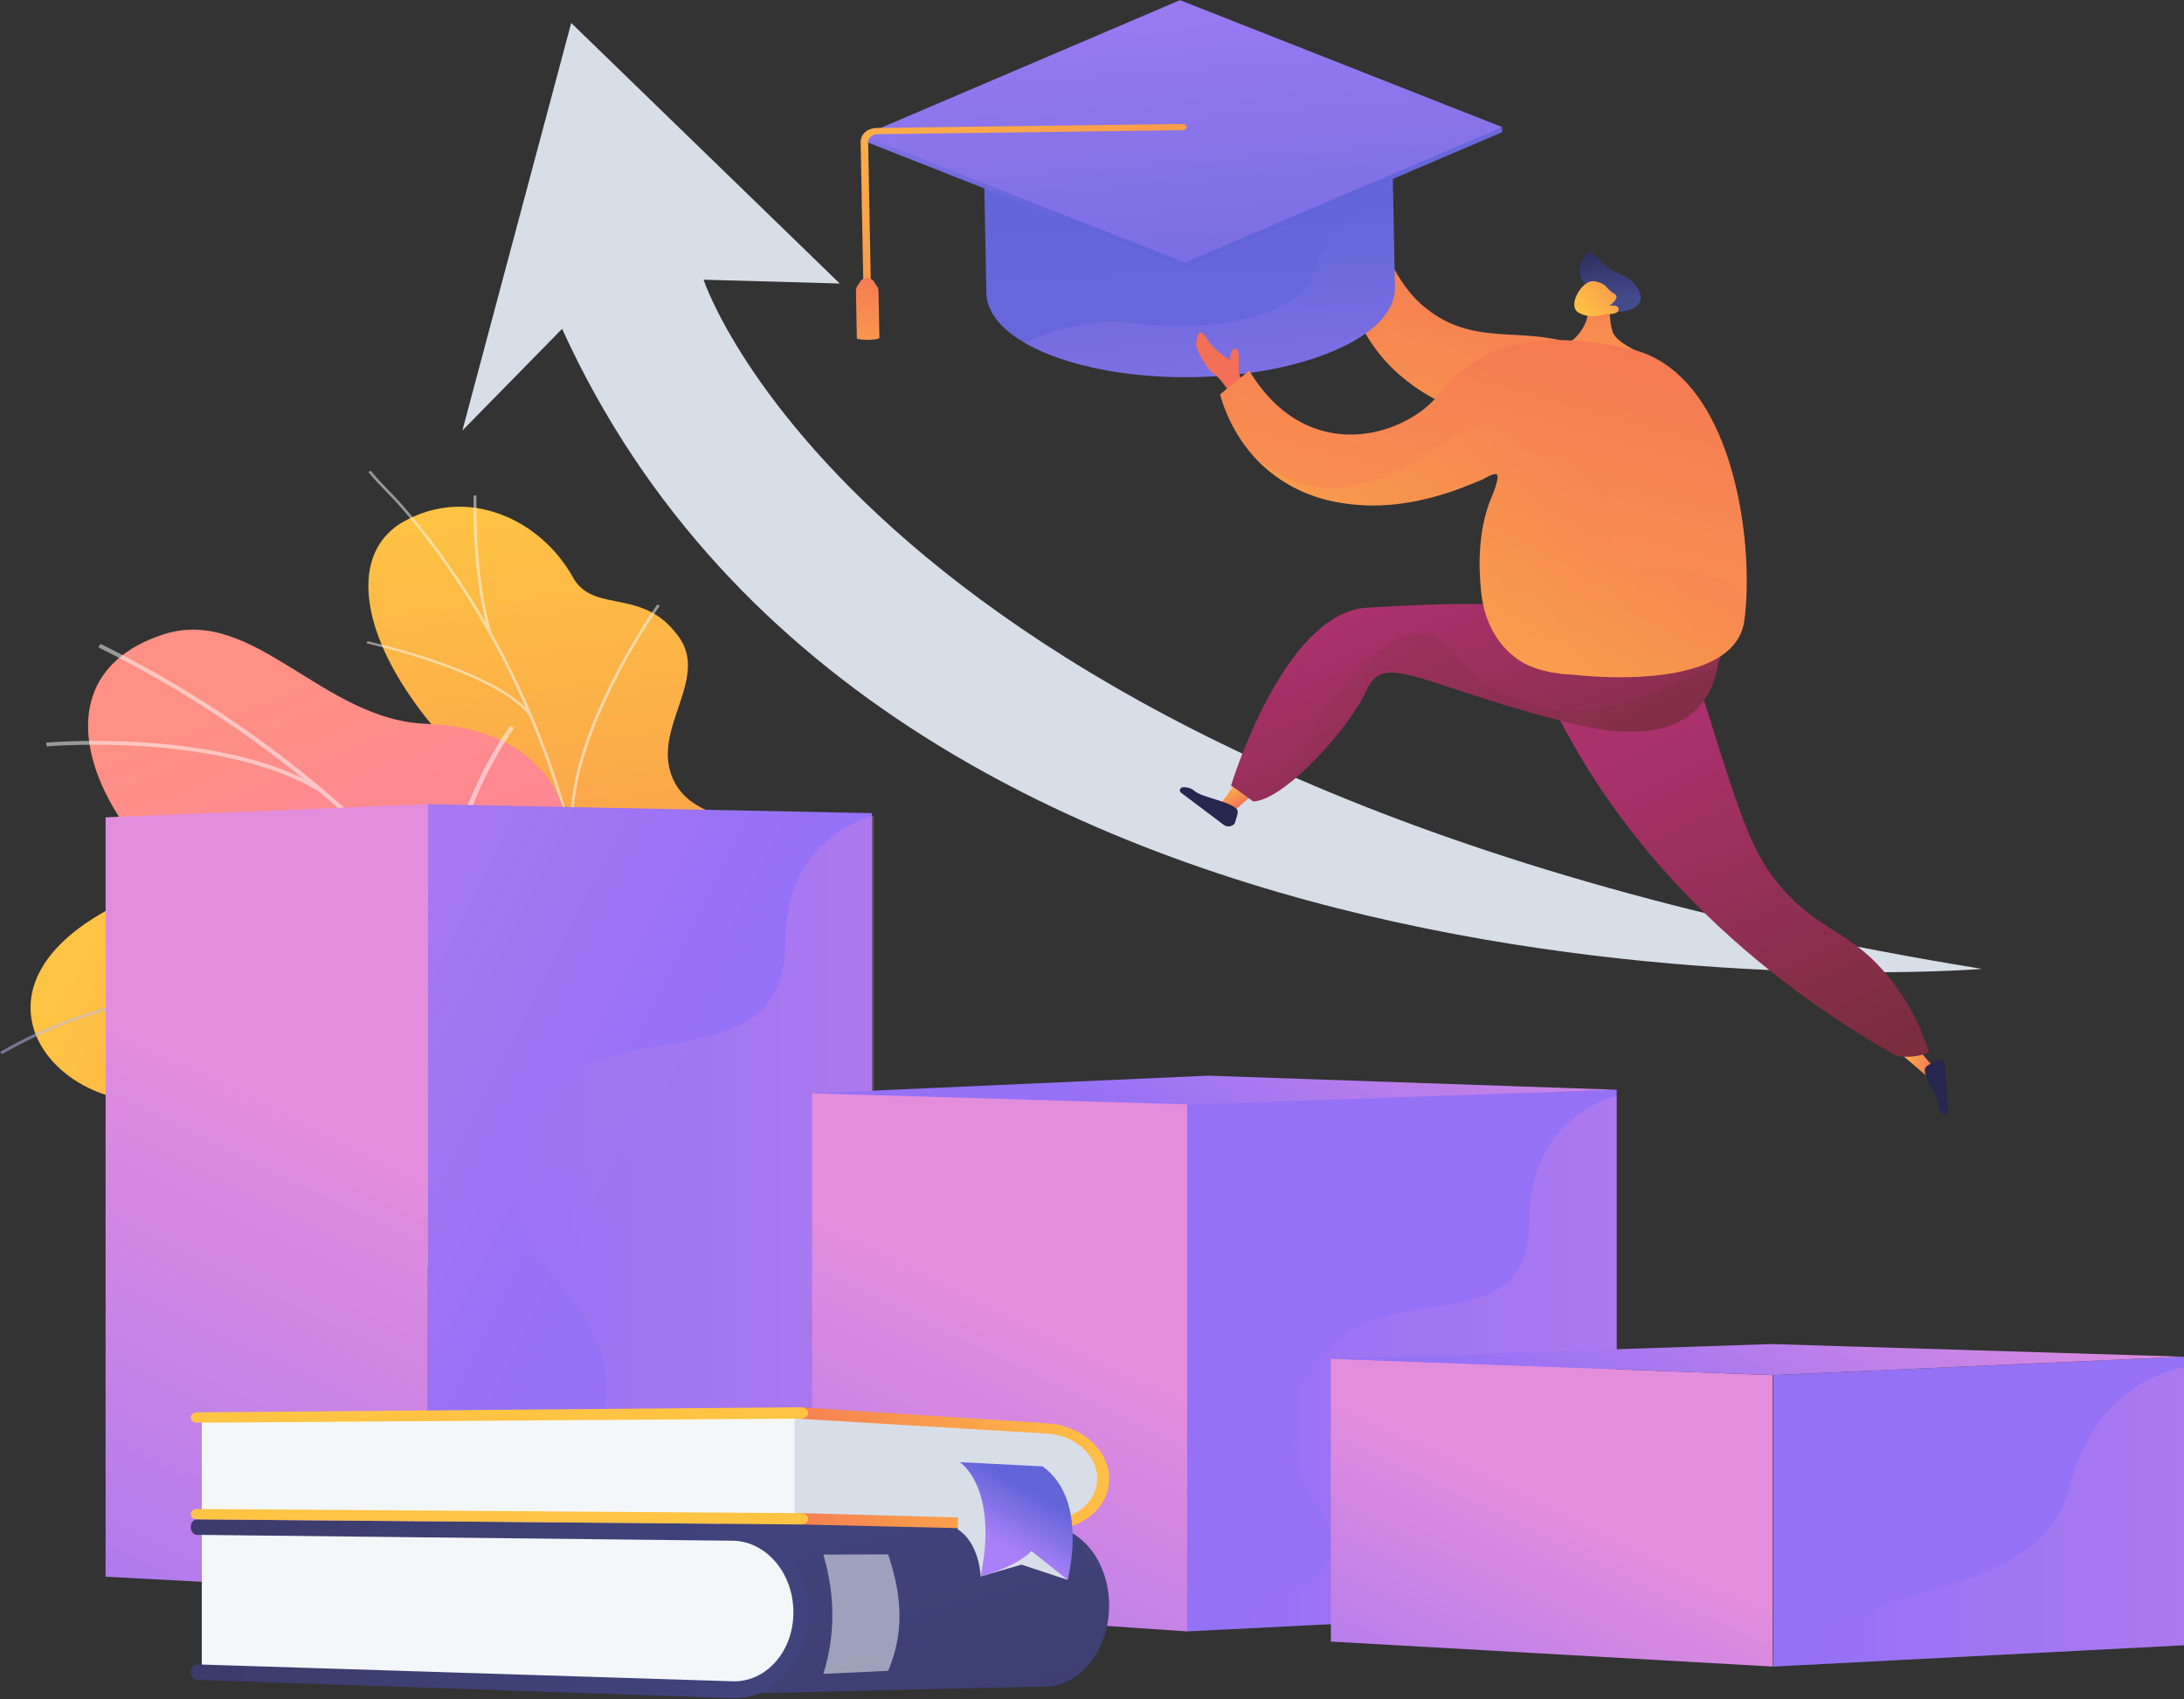 <svg width="500" height="389" viewBox="0 0 500 389" fill="none" xmlns="http://www.w3.org/2000/svg">
<rect x="0" y="0" width="500" height="389" fill="#333333" stroke="none"/>
<g clip-path="url(#clip0_7_280)">
<path d="M215.131 303.353L189.756 324.998C189.756 324.998 171.614 318.259 168.401 305.321C161.845 278.926 134.479 285.54 122.518 286.884C104.48 288.913 89.69 284.269 94.981 268.558C100.968 250.782 68.688 244.599 40.126 251.364C12.175 257.983 -18.116 220.521 40.798 201.58C75.98 190.268 98.284 214.547 113.057 224.584C127.828 234.621 148.681 218.705 158.566 237.927C167.009 254.345 166.415 272.078 184.546 272.85C202.677 273.622 214.496 281.748 215.131 303.353Z" fill="url(#paint0_linear_7_280)"/>
<g opacity="0.5">
<path d="M206.566 314.677L205.941 315.047C205.666 314.725 177.968 282.551 138.936 257.535C102.978 234.489 49.76 212.978 0.437 241.379L-3.05176e-05 240.855C21.956 228.212 46.495 224.238 72.934 229.042C94.056 232.879 116.424 242.298 139.419 257.038C178.536 282.113 206.291 314.354 206.566 314.677Z" fill="#BEB8F2"/>
<path d="M83.877 231.446L83.277 231.843C67.315 215.264 34.771 200.133 34.444 199.983L34.818 199.425C35.146 199.576 67.822 214.77 83.877 231.446Z" fill="#BEB8F2"/>
<path d="M66.156 228.645C36.587 234.694 25.275 253.544 25.164 253.733L24.473 253.455C24.585 253.262 36.041 234.147 65.971 228.025L66.156 228.645Z" fill="#BEB8F2"/>
<path d="M163.381 275.045C131.461 259.17 90.753 283.325 90.38 283.589L89.846 283.131C90.183 282.844 131.571 258.483 163.776 274.498L163.381 275.045Z" fill="#BEB8F2"/>
<path d="M152.56 266.012L151.924 266.368C138.648 250.018 144.782 225.741 144.846 225.499L145.596 225.634C145.532 225.875 139.469 249.89 152.56 266.012Z" fill="#BEB8F2"/>
<path d="M201.448 310.063C190.583 302.556 168.556 308.06 168.335 308.116L168.11 307.507C169.03 307.272 190.755 301.843 201.939 309.574L201.448 310.063Z" fill="#BEB8F2"/>
<path d="M195.013 302.372L194.393 302.747C187.815 295.242 190.641 278.22 191.57 272.626C191.702 271.837 191.814 271.153 191.805 271.028L192.571 270.982C192.587 271.159 192.512 271.612 192.329 272.713C191.411 278.244 188.617 295.075 195.013 302.372Z" fill="#BEB8F2"/>
</g>
<path d="M116.633 272.397C109.615 278.577 111.072 286.727 113.238 292.487C114.183 292.711 114.657 293.04 115.547 293.441C123.577 297.055 127.931 297.176 136.523 299.701C138.373 300.243 144.384 300.467 146.849 300.427L151.441 300.292C151.441 300.292 165.373 284.531 155.517 276.996C145.662 269.461 156.606 253.097 161.119 243.835C163.89 238.146 162.965 234.807 163.579 232.581C170.083 209.02 180.899 204.199 177.351 195.458C173.432 185.809 159.128 188.921 154.198 178.611C148.631 166.969 163.133 155.183 154.902 145.145C153.491 143.423 151.984 141.687 149.169 140.189C142.217 136.493 134.747 138.674 131.15 132.161C123.92 119.072 107.24 111.104 92.433 119.41C77.819 127.608 82.835 151.846 108.611 176.375C124.549 195.557 123.291 199.899 117.749 209.897C113.867 216.901 97.758 233.753 107.812 244.311C117.862 254.869 124.654 265.333 116.633 272.397Z" fill="url(#paint1_linear_7_280)"/>
<g opacity="0.5">
<path d="M131.853 298.911L132.517 298.998C133.132 295.96 133.703 292.889 134.216 289.872C138.005 267.531 138.945 245.693 137.009 224.965C135.369 207.401 131.646 190.387 125.944 174.393C121.358 161.532 115.473 149.259 108.452 137.914C103.516 129.94 98.075 122.502 92.277 115.81C91.268 114.644 90.151 113.494 89.071 112.381C87.633 110.899 86.145 109.367 84.897 107.784L84.325 108.048C85.588 109.652 87.087 111.196 88.535 112.688C89.61 113.795 90.722 114.94 91.721 116.095C97.499 122.765 102.924 130.181 107.847 138.133C114.851 149.449 120.722 161.693 125.297 174.524C130.987 190.483 134.703 207.465 136.342 224.995C138.274 245.689 137.336 267.491 133.552 289.798C133.037 292.81 132.467 295.876 131.853 298.911Z" fill="#FCFDFE"/>
<path d="M131.193 194.187L131.855 194.112C127.256 172.139 150.833 138.991 151.072 138.66L150.482 138.404C150.244 138.737 126.556 172.038 131.193 194.187Z" fill="#FCFDFE"/>
<path d="M137.083 256.44L137.754 256.426C136.89 241.238 107.194 222.773 106.893 222.589L106.478 222.991C106.777 223.175 136.233 241.491 137.083 256.44Z" fill="#FCFDFE"/>
<path d="M136.608 265.08L137.274 265.157C138.992 255.35 148.151 242.765 163.063 229.719C163.814 229.063 163.814 229.063 163.833 228.967L163.169 228.884L163.501 228.925L163.212 228.792C163.169 228.841 162.885 229.088 162.557 229.375C147.559 242.492 138.343 255.172 136.608 265.08Z" fill="#FCFDFE"/>
<path d="M132.873 293.353L133.537 293.28C131.331 282.463 113.107 274.166 112.922 274.083L112.59 274.528C112.771 274.611 130.718 282.785 132.873 293.353Z" fill="#FCFDFE"/>
<path d="M132.814 299.177C138.311 291.519 146.865 284.862 158.964 278.825L158.592 278.389C146.4 284.474 137.775 291.189 132.225 298.921L132.814 299.177Z" fill="#FCFDFE"/>
<path d="M111.838 144.863L112.493 144.76C109.053 132.642 109.074 119.341 109.081 114.97C109.083 113.912 109.081 113.54 109.052 113.409L108.391 113.491C108.412 113.59 108.412 114.195 108.41 114.961C108.404 119.347 108.383 132.691 111.838 144.863Z" fill="#FCFDFE"/>
<path d="M121.199 163.975L121.783 163.726C114.374 153.546 85.348 147.078 84.116 146.806L83.941 147.303C84.24 147.369 113.928 153.985 121.199 163.975Z" fill="#FCFDFE"/>
</g>
<path d="M125.648 316.261C127.881 316.218 134.755 333.398 142.67 321.849C144.647 318.964 147.769 308.665 164.159 309.584C167.341 309.762 170.523 309.94 173.704 310.118C177.166 304.435 179.162 298.546 169.825 295.456C155.325 290.655 157.885 269.941 163.031 262.976C169.398 254.355 183.703 234.043 161.435 226.345C142.898 219.937 129.259 218.774 130.655 199.263C132.052 179.753 120.261 166.498 97.667 165.732C73.889 164.927 58.015 138.632 37.51 145.22C1.784 156.698 26.272 202.051 65.504 217.938C104.736 233.825 79.591 243.395 76.243 259.172C76.032 260.651 75.842 262.957 76.239 265.716C78.69 282.696 99.184 287.343 112.408 302.209C130.445 322.485 121.887 316.335 125.648 316.261Z" fill="url(#paint2_linear_7_280)"/>
<g opacity="0.5">
<path d="M144.889 306.114L146.006 306.032C138.485 242.037 91.379 181.269 23.069 147.445L22.47 148.189C90.49 181.871 137.398 242.384 144.889 306.114Z" fill="#FCFDFE"/>
<path d="M136.975 271.503L138.089 271.595C141.527 246.474 171.635 229.162 171.937 228.991L171.282 228.279C170.976 228.453 140.468 245.987 136.975 271.503Z" fill="#FCFDFE"/>
<path d="M143.095 294.371L144.134 294.037C131.779 270.346 73.199 262.288 72.61 262.209L72.419 263.076C73.004 263.155 130.977 271.131 143.095 294.371Z" fill="#FCFDFE"/>
<path d="M104.822 213.809L105.894 213.546C98.177 194.162 117.509 166.917 117.704 166.644L116.728 166.213C116.529 166.489 96.963 194.066 104.822 213.809Z" fill="#FCFDFE"/>
<path d="M73.294 181.364L73.98 180.668C50.617 166.542 10.967 169.995 10.568 170.032L10.695 170.905C11.09 170.868 50.296 167.459 73.294 181.364Z" fill="#FCFDFE"/>
</g>
<path d="M97.955 364.913L199.628 361.644V186.178L97.955 184.124V364.913Z" fill="url(#paint3_linear_7_280)"/>
<path d="M24.174 360.999L97.955 364.913V184.124L24.174 187.134V360.999Z" fill="url(#paint4_linear_7_280)"/>
<path opacity="0.3" d="M103.447 364.743L200.04 361.644V186.769C193.855 188.483 179.798 194.948 179.798 215.646C179.798 223.068 177.667 230.775 169.424 234.654C160.305 238.945 148.795 239.083 139.085 242.008C117.442 248.529 112.339 270.428 122.058 286.097C126.158 292.706 132.418 298.035 135.803 305.09C138.717 311.166 139.695 317.665 138.089 324.1C135.111 336.029 125.071 345.944 115.288 354.582C111.382 358.03 107.458 361.38 103.447 364.743Z" fill="url(#paint5_linear_7_280)"/>
<path d="M271.782 251.759V373.521L280.049 373.105L370.121 368.532V249.507L271.782 251.759Z" fill="url(#paint6_linear_7_280)"/>
<path d="M185.932 367.699L271.796 373.522V251.756L185.932 250.328V367.699Z" fill="url(#paint7_linear_7_280)"/>
<path d="M369.958 249.507L276.595 246.283L185.932 250.329L272.819 252.89L369.958 249.507Z" fill="url(#paint8_linear_7_280)"/>
<path opacity="0.3" d="M280.056 373.105L370.121 368.532V250.88C363.936 252.593 350.107 259.058 350.107 279.756C350.107 305.347 323.158 294.572 307.918 305.616C292.68 316.661 291.403 330.367 302.752 347.084C312.393 361.291 290.45 364.394 280.056 373.105Z" fill="url(#paint9_linear_7_280)"/>
<path d="M453.771 221.837C453.771 221.837 204.599 242.196 128.69 75.289L105.852 98.577L130.773 5.256L192.253 64.914L161.071 64.04C161.071 64.04 199.307 180.703 453.771 221.837Z" fill="#D8DEE8"/>
<path d="M438.857 239.887L442.837 244.543C442.837 244.543 443.657 247.489 441.232 246.497L434.045 240.325L438.857 239.887Z" fill="url(#paint10_linear_7_280)"/>
<path d="M349.52 147.684C354.843 162.019 365.428 183.805 387.293 206.09C403.479 222.588 420.691 234.104 434.069 241.718C434.989 241.889 436.548 242.081 438.416 241.823C439.804 241.63 440.886 241.255 441.61 240.947C440.383 236.894 438.02 230.93 433.091 224.588C424.07 212.985 416.987 213.667 408.053 203.467C401.511 195.998 398.89 187.881 393.653 171.648C389.609 159.112 389.346 156.086 384.992 152.627C376.187 145.633 360.841 146.196 349.52 147.684Z" fill="url(#paint11_linear_7_280)"/>
<g opacity="0.2">
<path d="M430.26 227.419C427.107 224.046 421.733 220.619 411.133 213.861C400.178 206.877 400.69 208.201 398.47 206.095C388.534 196.663 392.549 185.968 389.209 173.407C387.346 166.399 382.532 157.34 369.95 147.497C375.496 148.051 380.889 149.518 384.99 152.628C390.027 156.448 390.022 160.396 393.651 171.649C398.889 187.882 401.507 195.999 408.051 203.468C416.987 213.668 424.068 212.985 433.089 224.59C438.019 230.931 440.383 236.895 441.608 240.948C440.886 241.255 439.804 241.632 438.414 241.824C437.313 241.976 436.325 241.971 435.505 241.906C435.45 233.581 431.86 229.131 430.26 227.419Z" fill="url(#paint12_linear_7_280)"/>
</g>
<path d="M445.28 243.898L445.942 254.335C445.983 254.979 445.109 255.326 444.599 254.871C444.097 254.423 443.664 253.782 443.686 252.919C443.74 250.92 440.226 246.724 440.713 244.655C440.872 243.978 442.566 243.305 443.024 242.992C443.921 242.378 445.216 242.897 445.28 243.898Z" fill="url(#paint13_linear_7_280)"/>
<path d="M288.399 180.525L282.42 185.76C282.42 185.76 280.628 185.748 279.679 183.794L284.15 177.403L288.399 180.525Z" fill="url(#paint14_linear_7_280)"/>
<path d="M280.187 188.876L270.392 181.499C269.789 181.045 270.188 180.217 271.002 180.227C271.804 180.237 272.724 180.432 273.472 181.094C275.202 182.623 281.767 183.479 283.208 185.345C283.678 185.954 282.906 187.559 282.814 188.089C282.634 189.13 281.127 189.583 280.187 188.876Z" fill="url(#paint15_linear_7_280)"/>
<path d="M281.819 179.892C281.845 179.902 282.405 180.133 286.902 183.501C287.59 183.475 288.345 183.297 289.156 182.993C296.875 180.112 309.46 165.714 313.036 157.683C316.996 148.81 327.148 157.765 360.929 165.892C386.48 172.043 391.966 159.521 393.116 153.055C393.489 150.974 394.849 148.156 394.849 148.156C394.849 148.156 380.991 144.688 364.894 141.118C348.187 137.413 332.026 138.031 312.927 139.136C293.831 140.238 281.819 179.892 281.819 179.892Z" fill="url(#paint16_linear_7_280)"/>
<path opacity="0.3" d="M313.038 157.683C316.997 148.81 327.15 157.765 360.931 165.892C386.482 172.042 391.968 159.521 393.117 153.055C390.781 153.333 387.291 154.455 382.121 156.969C375.707 160.089 368.539 162.144 361.173 162.941C354.375 163.673 346.768 159.863 344.051 158.678C334.251 154.408 332.793 145.222 325.135 145.171C317.568 145.122 311.034 152.961 305.788 159.382C300.259 166.139 300.736 168.246 296.543 174.345C294.317 177.59 291.795 180.459 289.156 182.993C296.875 180.112 309.46 165.712 313.038 157.683Z" fill="url(#paint17_linear_7_280)"/>
<path d="M312.994 53.038C312.714 52.583 312.597 50.703 313.231 49.722C313.865 48.741 315.075 47.315 314.344 46.276C313.613 45.236 314.083 42.084 311.684 42.296C309.285 42.509 305.666 45.203 307.534 47.578C309.403 49.955 309.391 52.408 309.197 53.06C309.002 53.713 312.994 53.038 312.994 53.038Z" fill="url(#paint18_linear_7_280)"/>
<path d="M307.405 52.851C307.246 58.373 307.826 63.244 309.005 67.547C312.986 82.118 323.781 90.143 335.606 94.617C352.757 101.112 372.079 100.131 375.958 100.808C376.569 100.918 376.905 100.967 376.905 100.967C376.905 100.967 374.533 90.663 373.427 81.795C370.192 81.396 367.198 80.802 364.422 80.071C364.31 80.042 364.197 80.007 364.085 79.979C362.745 79.614 361.47 79.218 360.237 78.787C347.919 74.512 336.729 79.768 325.306 69.606C318.396 63.462 315.136 52.014 315.136 52.014L312.92 52.255L307.405 52.851Z" fill="url(#paint19_linear_7_280)"/>
<path opacity="0.3" d="M309.003 67.548C312.984 82.12 323.78 90.145 335.604 94.618C339.507 94.678 343.223 94.776 346.332 96.613C353.305 100.734 365.094 93.929 365.094 93.929C365.094 93.929 365.132 87.136 365.169 81.65C363.758 81.658 362.395 81.616 361.06 81.523C347.741 80.601 339.211 89.737 324.435 82.121C317.495 78.551 311.397 70.834 309.003 67.548Z" fill="url(#paint20_linear_7_280)"/>
<path d="M364.552 66.824C363.02 64.846 362.497 64.901 362.049 63.826C361.027 61.376 362.481 58.031 364.038 57.856C365.043 57.743 365.285 59.036 367.666 60.885C370.584 63.148 372.129 62.688 373.93 64.716C374.352 65.19 376.248 67.324 375.46 69.103C374.454 71.374 369.486 72.139 367.189 70.647C366.099 69.941 366.437 69.263 364.552 66.824Z" fill="url(#paint21_linear_7_280)"/>
<path d="M368.582 68.76C368.582 68.76 368.173 72.803 369.205 75.974C370.136 78.84 377.007 81.319 378.358 82.081C379.71 82.844 375.277 84.171 371.047 84.069C366.818 83.968 355.021 81.894 353.077 80.348C351.132 78.801 354.993 79.318 358.115 78.731C361.237 78.144 363.715 73.488 363.532 71.233C363.349 68.98 368.582 68.76 368.582 68.76Z" fill="url(#paint22_linear_7_280)"/>
<path d="M367.583 71.835C367.583 71.835 364.531 73.271 361.472 71.629C358.732 70.16 361.867 64.67 364.436 64.387C365.293 64.293 366.61 64.699 367.443 65.385C367.936 65.79 367.996 66.083 368.816 66.733C369.571 67.331 369.875 67.366 370.017 67.674C370.195 68.062 370.055 68.746 368.46 70.037C369.308 69.832 370.076 69.958 370.416 70.351C370.47 70.415 370.591 70.616 370.589 70.832C370.582 71.622 369.4 72.088 367.583 71.835Z" fill="url(#paint23_linear_7_280)"/>
<path d="M225.048 27.074L225.812 67.058C225.895 71.367 229.083 75.313 234.631 78.498C235.96 79.261 237.363 79.983 238.941 80.654C247.552 84.324 259.598 86.52 272.919 86.345C286.24 86.17 298.161 83.657 306.628 79.762C314.64 76.081 319.443 71.168 319.341 65.825L318.577 25.84L225.048 27.074Z" fill="url(#paint24_linear_7_280)"/>
<path opacity="0.3" d="M234.518 78.5C235.848 79.262 237.306 79.984 238.886 80.655C247.497 84.326 259.572 86.522 272.891 86.346C286.212 86.171 298.147 83.658 306.615 79.762C314.626 76.081 319.443 71.168 319.341 65.825L318.945 45.134C312.68 47.634 303.213 52.492 301.63 60.162C299.155 72.165 279.463 76.479 259.731 74.036C251.039 72.958 242.025 74.95 234.518 78.5Z" fill="url(#paint25_linear_7_280)"/>
<path d="M200.334 31.214L270.174 1.403L341.118 29.359L343.897 29.323L343.914 30.271L271.331 61.277L197.598 32.199L197.58 31.25L200.334 31.214Z" fill="url(#paint26_linear_7_280)"/>
<path d="M270.148 0.036L343.937 29.112L271.296 60.118L197.508 31.042L270.148 0.036Z" fill="url(#paint27_linear_7_280)"/>
<path d="M198.659 72.745C199.196 72.738 199.513 72.372 199.504 71.927L198.752 32.548C198.735 31.658 199.646 30.747 200.717 30.733L270.717 29.811C271.254 29.804 271.685 29.53 271.676 29.083C271.668 28.636 271.227 28.373 270.691 28.381L200.691 29.303C198.546 29.331 196.998 30.789 197.032 32.571L197.784 71.95C197.791 72.395 198.123 72.752 198.659 72.745Z" fill="url(#paint28_linear_7_280)"/>
<path d="M196.203 65.62L196.977 64.386C197.285 63.918 197.857 63.628 198.498 63.628C199.139 63.628 199.72 63.919 200.028 64.387L200.833 65.65C201.034 65.954 201.12 66.296 201.125 66.643L201.329 77.356C201.334 77.586 200.232 77.787 198.756 77.808C197.279 77.828 196.17 77.655 196.166 77.425L195.961 66.682C195.954 66.31 195.988 65.945 196.203 65.62Z" fill="url(#paint29_linear_7_280)"/>
<path d="M285.908 87.82C285.908 87.82 283.302 87.752 283.575 83.605C283.789 80.355 283.175 79.323 282.341 79.97C281.506 80.618 281.616 82.475 281.616 82.475C281.616 82.475 278.002 80.424 276.243 77.473C274.483 74.522 273.94 77.187 273.847 78.751C273.754 80.313 276.609 84.886 277.99 85.663C279.371 86.44 281.727 90.197 281.727 90.197L285.908 87.82Z" fill="url(#paint30_linear_7_280)"/>
<path d="M279.331 90.29C279.331 90.29 281.044 97.826 286.952 104.426L286.957 104.432C287.263 104.78 287.588 105.124 287.923 105.466C288.119 105.666 288.318 105.871 288.525 106.068C293.124 110.49 298.956 113.617 305.813 114.923C315.131 116.698 323.816 115.405 332.584 112.437C334.747 111.707 336.864 110.79 338.976 109.961C339.787 109.642 341.565 108.439 342.469 108.515C343.838 108.628 341.239 114.377 341.024 114.956C338.623 121.547 338.385 128.728 339.099 135.546C339.699 141.316 342.151 147.319 347.727 151.122C351.087 153.414 355.97 154.34 360.241 154.478C360.241 154.478 363.02 154.831 367.094 154.986C369.455 155.078 372.255 155.098 375.207 154.95C379.781 154.723 384.712 154.076 388.926 152.621C394.327 150.756 398.552 147.555 399.322 142.187C399.523 140.772 399.68 139.192 399.772 137.483C400.273 128.871 399.335 116.972 395.999 106.168C395.653 105.047 395.281 103.935 394.882 102.843C391.176 92.701 385.146 84 375.945 80.687C374.964 80.328 373.942 80.032 372.888 79.806C348.576 74.582 337.066 80.54 329.452 90.23C321.839 99.913 299.357 107.033 285.998 84.856L279.331 90.29Z" fill="url(#paint31_linear_7_280)"/>
<path opacity="0.3" d="M286.956 104.431C287.261 104.778 287.586 105.123 287.922 105.465C288.117 105.664 288.316 105.87 288.523 106.066C293.123 110.488 298.954 113.616 305.811 114.921C315.129 116.696 323.814 115.404 332.583 112.435C334.745 111.706 336.862 110.788 338.974 109.96C339.785 109.641 341.564 108.437 342.468 108.514C343.836 108.627 341.237 114.376 341.023 114.954C338.622 121.546 338.383 128.726 339.097 135.545C339.697 141.315 342.149 147.318 347.725 151.12C351.085 153.412 355.968 154.339 360.239 154.476C360.239 154.476 363.019 154.83 367.092 154.985C369.453 155.077 372.254 155.097 375.206 154.949C380.277 154.349 385.061 153.585 388.924 152.62C394.326 150.754 398.55 147.553 399.321 142.185C399.521 140.771 399.679 139.191 399.77 137.482C398.69 134.718 395.634 132.217 388.563 131.234C370.195 128.683 368.795 131.511 368.816 121.451C368.83 111.39 367.642 104.711 356.732 105.031C345.821 105.354 347.433 93.632 337.284 97.717C327.135 101.803 308.264 122.587 286.956 104.431Z" fill="url(#paint32_linear_7_280)"/>
<path d="M169.778 387.749L239.612 386.132C247.577 385.829 253.918 377.543 253.918 367.654V367.545C253.918 357.656 247.577 349.502 239.612 349.367L164.892 347.268L169.778 387.749Z" fill="url(#paint33_linear_7_280)"/>
<path d="M46.194 382.889L162.168 386.689C173.017 387.045 181.924 380.457 181.924 371.971V366.214C181.924 357.728 173.017 350.763 162.168 350.658L46.194 349.54V382.889Z" fill="#F4F7FA"/>
<path d="M45.072 384.63L167.737 388.8C177.218 389.122 185.016 380.368 185.016 369.281V369.159C185.016 358.073 177.218 348.987 167.737 348.906L45.072 347.864C44.294 347.857 43.665 348.646 43.665 349.627C43.665 350.608 44.294 351.409 45.072 351.418L167.737 352.762C175.37 352.845 181.635 360.169 181.635 369.087V369.209C181.635 378.127 175.37 385.184 167.737 384.945L45.072 381.077C44.294 381.053 43.665 381.828 43.665 382.808C43.665 383.787 44.294 384.604 45.072 384.63Z" fill="url(#paint34_linear_7_280)"/>
<path d="M173.968 347.934L240.444 349.178C246.554 349.293 251.424 345.273 251.424 340.202V336.763C251.424 331.692 246.554 327.329 240.444 327.013L173.968 323.565V347.934Z" fill="#D8DEE8"/>
<path d="M183.323 349.038L239.611 350.347C247.575 350.482 253.917 345.231 253.917 338.644V338.572C253.917 331.986 247.575 326.288 239.611 325.862L183.323 322.204C182.336 322.152 170.885 322.767 170.885 323.488C170.885 324.209 181.581 324.754 182.561 324.803L239.613 328.228C246.047 328.55 251.191 333.144 251.191 338.475V338.548C251.191 343.879 246.047 348.111 239.613 347.979L183.324 346.443C182.344 346.422 170.887 347.156 170.887 347.875C170.885 348.596 182.338 349.02 183.323 349.038Z" fill="url(#paint35_linear_7_280)"/>
<path d="M46.194 346.689L181.924 347.73V323.43L46.194 324.477V346.689Z" fill="#F4F7FA"/>
<path d="M45.072 325.744L183.324 324.797C184.257 324.792 185.016 324.204 185.016 323.488C185.016 322.771 184.257 322.195 183.324 322.204L45.072 323.377C44.294 323.384 43.665 323.919 43.665 324.572C43.665 325.224 44.294 325.75 45.072 325.744Z" fill="url(#paint36_linear_7_280)"/>
<path d="M45.072 347.864L183.324 349.038C184.257 349.046 185.016 348.471 185.016 347.755C185.016 347.038 184.257 346.451 183.324 346.445L45.072 345.497C44.294 345.491 43.665 346.017 43.665 346.67C43.665 347.322 44.294 347.857 45.072 347.864Z" fill="url(#paint37_linear_7_280)"/>
<path opacity="0.5" d="M188.496 383.25L203.339 382.545C206.926 374.049 206.656 365.856 203.339 355.888L188.496 355.926C191.47 366.102 191.017 375.102 188.496 383.25Z" fill="white"/>
<path d="M219.263 350.154L219.735 334.771L236.774 350.355C236.774 350.355 245.981 354.478 244.4 361.719L233.867 358.238L224.511 360.932C224.511 360.932 224.276 353.328 219.263 350.154Z" fill="#D8DEE8"/>
<path d="M238.691 335.735L219.737 334.772C219.737 334.772 228.652 340.4 224.513 360.932C224.513 360.932 232.615 358.794 236.141 355.132L244.403 361.72C244.4 361.719 249.445 343.465 238.691 335.735Z" fill="url(#paint38_linear_7_280)"/>
<path d="M405.991 314.841V381.575L412.472 381.235L500 376.688V310.628L405.991 314.841Z" fill="url(#paint39_linear_7_280)"/>
<path d="M304.686 375.848L405.865 381.573V314.838L304.686 311.094V375.848Z" fill="url(#paint40_linear_7_280)"/>
<path d="M499.895 310.626L405.578 307.733L304.686 311.094L405.865 314.838L499.895 310.626Z" fill="url(#paint41_linear_7_280)"/>
<path opacity="0.3" d="M412.41 381.235L500 376.689V312.933C490.518 315.184 478.711 321.709 473.953 340.004C466.32 369.372 421.346 359.836 412.41 381.235Z" fill="url(#paint42_linear_7_280)"/>
</g>
<defs>
<linearGradient id="paint0_linear_7_280" x1="18.593" y1="218.96" x2="201.979" y2="321.217" gradientUnits="userSpaceOnUse">
<stop stop-color="#FFC444"/>
<stop offset="0.996" stop-color="#F36F56"/>
</linearGradient>
<linearGradient id="paint1_linear_7_280" x1="121.667" y1="112.397" x2="148.061" y2="332.922" gradientUnits="userSpaceOnUse">
<stop stop-color="#FFC444"/>
<stop offset="0.996" stop-color="#F36F56"/>
</linearGradient>
<linearGradient id="paint2_linear_7_280" x1="67.997" y1="155.441" x2="136.371" y2="328.358" gradientUnits="userSpaceOnUse">
<stop stop-color="#FF9085"/>
<stop offset="1" stop-color="#FB6FBB"/>
</linearGradient>
<linearGradient id="paint3_linear_7_280" x1="-154.774" y1="173.782" x2="121.852" y2="314.099" gradientUnits="userSpaceOnUse">
<stop offset="0.004" stop-color="#E38DDD"/>
<stop offset="1" stop-color="#9571F6"/>
</linearGradient>
<linearGradient id="paint4_linear_7_280" x1="75.231" y1="256.388" x2="-2.904" y2="416.996" gradientUnits="userSpaceOnUse">
<stop offset="0.004" stop-color="#E38DDD"/>
<stop offset="1" stop-color="#9571F6"/>
</linearGradient>
<linearGradient id="paint5_linear_7_280" x1="200.039" y1="275.756" x2="103.446" y2="275.756" gradientUnits="userSpaceOnUse">
<stop offset="0.004" stop-color="#E38DDD"/>
<stop offset="1" stop-color="#9571F6"/>
</linearGradient>
<linearGradient id="paint6_linear_7_280" x1="-33.451" y1="186.26" x2="207.44" y2="309.589" gradientUnits="userSpaceOnUse">
<stop offset="0.004" stop-color="#E38DDD"/>
<stop offset="1" stop-color="#9571F6"/>
</linearGradient>
<linearGradient id="paint7_linear_7_280" x1="236.484" y1="301.365" x2="178.567" y2="420.413" gradientUnits="userSpaceOnUse">
<stop offset="0.004" stop-color="#E38DDD"/>
<stop offset="1" stop-color="#9571F6"/>
</linearGradient>
<linearGradient id="paint8_linear_7_280" x1="315.292" y1="198.156" x2="280.841" y2="267.325" gradientUnits="userSpaceOnUse">
<stop offset="0.004" stop-color="#E38DDD"/>
<stop offset="1" stop-color="#9571F6"/>
</linearGradient>
<linearGradient id="paint9_linear_7_280" x1="370.12" y1="311.993" x2="280.056" y2="311.993" gradientUnits="userSpaceOnUse">
<stop offset="0.004" stop-color="#E38DDD"/>
<stop offset="1" stop-color="#9571F6"/>
</linearGradient>
<linearGradient id="paint10_linear_7_280" x1="443.354" y1="243.666" x2="433.755" y2="241.896" gradientUnits="userSpaceOnUse">
<stop offset="0.004" stop-color="#F36F56"/>
<stop offset="1" stop-color="#FFC444"/>
</linearGradient>
<linearGradient id="paint11_linear_7_280" x1="377.19" y1="168.187" x2="416.069" y2="249.266" gradientUnits="userSpaceOnUse">
<stop stop-color="#AB316D"/>
<stop offset="1" stop-color="#792D3D"/>
</linearGradient>
<linearGradient id="paint12_linear_7_280" x1="383.706" y1="167.615" x2="421.627" y2="246.697" gradientUnits="userSpaceOnUse">
<stop stop-color="#AB316D"/>
<stop offset="1" stop-color="#792D3D"/>
</linearGradient>
<linearGradient id="paint13_linear_7_280" x1="369.767" y1="279.346" x2="425.559" y2="246.401" gradientUnits="userSpaceOnUse">
<stop stop-color="#444B8C"/>
<stop offset="0.996" stop-color="#26264F"/>
</linearGradient>
<linearGradient id="paint14_linear_7_280" x1="285.497" y1="184.083" x2="282.382" y2="178.368" gradientUnits="userSpaceOnUse">
<stop offset="0.004" stop-color="#F36F56"/>
<stop offset="1" stop-color="#FFC444"/>
</linearGradient>
<linearGradient id="paint15_linear_7_280" x1="305.741" y1="116.069" x2="288.711" y2="173.723" gradientUnits="userSpaceOnUse">
<stop stop-color="#444B8C"/>
<stop offset="0.996" stop-color="#26264F"/>
</linearGradient>
<linearGradient id="paint16_linear_7_280" x1="321.581" y1="135.648" x2="348.465" y2="201.608" gradientUnits="userSpaceOnUse">
<stop stop-color="#AB316D"/>
<stop offset="1" stop-color="#792D3D"/>
</linearGradient>
<linearGradient id="paint17_linear_7_280" x1="191.081" y1="170.556" x2="377.39" y2="155.475" gradientUnits="userSpaceOnUse">
<stop stop-color="#AB316D"/>
<stop offset="1" stop-color="#792D3D"/>
</linearGradient>
<linearGradient id="paint18_linear_7_280" x1="307.69" y1="50.439" x2="302.38" y2="55.704" gradientUnits="userSpaceOnUse">
<stop offset="0.004" stop-color="#F36F56"/>
<stop offset="1" stop-color="#FFC444"/>
</linearGradient>
<linearGradient id="paint19_linear_7_280" x1="356.43" y1="41.281" x2="317.121" y2="183.392" gradientUnits="userSpaceOnUse">
<stop offset="0.004" stop-color="#F36F56"/>
<stop offset="1" stop-color="#FFC444"/>
</linearGradient>
<linearGradient id="paint20_linear_7_280" x1="344.064" y1="63.234" x2="321.748" y2="143.912" gradientUnits="userSpaceOnUse">
<stop offset="0.004" stop-color="#F36F56"/>
<stop offset="1" stop-color="#FFC444"/>
</linearGradient>
<linearGradient id="paint21_linear_7_280" x1="369.242" y1="68.765" x2="367.562" y2="53.38" gradientUnits="userSpaceOnUse">
<stop stop-color="#444B8C"/>
<stop offset="0.996" stop-color="#26264F"/>
</linearGradient>
<linearGradient id="paint22_linear_7_280" x1="364.482" y1="54.789" x2="366.313" y2="118.262" gradientUnits="userSpaceOnUse">
<stop offset="0.004" stop-color="#F36F56"/>
<stop offset="1" stop-color="#FFC444"/>
</linearGradient>
<linearGradient id="paint23_linear_7_280" x1="378.511" y1="60.707" x2="364.084" y2="73.953" gradientUnits="userSpaceOnUse">
<stop offset="0.004" stop-color="#F36F56"/>
<stop offset="1" stop-color="#FFC444"/>
</linearGradient>
<linearGradient id="paint24_linear_7_280" x1="304.54" y1="564.116" x2="281.339" y2="26.283" gradientUnits="userSpaceOnUse">
<stop stop-color="#AA80F9"/>
<stop offset="0.996" stop-color="#6165D7"/>
</linearGradient>
<linearGradient id="paint25_linear_7_280" x1="278.253" y1="86.165" x2="276.562" y2="46.963" gradientUnits="userSpaceOnUse">
<stop stop-color="#AA80F9"/>
<stop offset="0.996" stop-color="#6165D7"/>
</linearGradient>
<linearGradient id="paint26_linear_7_280" x1="262.987" y1="-12.147" x2="270.547" y2="48.406" gradientUnits="userSpaceOnUse">
<stop stop-color="#AA80F9"/>
<stop offset="0.996" stop-color="#6165D7"/>
</linearGradient>
<linearGradient id="paint27_linear_7_280" x1="263.959" y1="-29.253" x2="274.526" y2="105.026" gradientUnits="userSpaceOnUse">
<stop stop-color="#AA80F9"/>
<stop offset="0.996" stop-color="#6165D7"/>
</linearGradient>
<linearGradient id="paint28_linear_7_280" x1="191.402" y1="-9.821" x2="257.248" y2="123.084" gradientUnits="userSpaceOnUse">
<stop stop-color="#FFC444"/>
<stop offset="0.996" stop-color="#F36F56"/>
</linearGradient>
<linearGradient id="paint29_linear_7_280" x1="202.936" y1="100.935" x2="198.482" y2="57.386" gradientUnits="userSpaceOnUse">
<stop stop-color="#FFC444"/>
<stop offset="0.996" stop-color="#F36F56"/>
</linearGradient>
<linearGradient id="paint30_linear_7_280" x1="282.977" y1="88.353" x2="286.901" y2="99.206" gradientUnits="userSpaceOnUse">
<stop offset="0.004" stop-color="#F36F56"/>
<stop offset="1" stop-color="#FFC444"/>
</linearGradient>
<linearGradient id="paint31_linear_7_280" x1="366.613" y1="48.566" x2="309.801" y2="253.952" gradientUnits="userSpaceOnUse">
<stop offset="0.004" stop-color="#F36F56"/>
<stop offset="1" stop-color="#FFC444"/>
</linearGradient>
<linearGradient id="paint32_linear_7_280" x1="389.343" y1="98.464" x2="316.16" y2="161.07" gradientUnits="userSpaceOnUse">
<stop offset="0.004" stop-color="#F36F56"/>
<stop offset="1" stop-color="#FFC444"/>
</linearGradient>
<linearGradient id="paint33_linear_7_280" x1="197.723" y1="336.172" x2="219.852" y2="425.885" gradientUnits="userSpaceOnUse">
<stop stop-color="#40447E"/>
<stop offset="0.996" stop-color="#3C3B6B"/>
</linearGradient>
<linearGradient id="paint34_linear_7_280" x1="185.015" y1="368.336" x2="43.665" y2="368.336" gradientUnits="userSpaceOnUse">
<stop stop-color="#40447E"/>
<stop offset="0.996" stop-color="#3C3B6B"/>
</linearGradient>
<linearGradient id="paint35_linear_7_280" x1="256.687" y1="335.864" x2="164.447" y2="337.078" gradientUnits="userSpaceOnUse">
<stop stop-color="#FFC444"/>
<stop offset="0.996" stop-color="#F36F56"/>
</linearGradient>
<linearGradient id="paint36_linear_7_280" x1="1088.12" y1="248.888" x2="1334.87" y2="221.288" gradientUnits="userSpaceOnUse">
<stop stop-color="#FFC444"/>
<stop offset="0.996" stop-color="#F36F56"/>
</linearGradient>
<linearGradient id="paint37_linear_7_280" x1="1090.69" y1="271.87" x2="1337.44" y2="244.271" gradientUnits="userSpaceOnUse">
<stop stop-color="#FFC444"/>
<stop offset="0.996" stop-color="#F36F56"/>
</linearGradient>
<linearGradient id="paint38_linear_7_280" x1="228.089" y1="353.141" x2="235.067" y2="340.706" gradientUnits="userSpaceOnUse">
<stop stop-color="#AA80F9"/>
<stop offset="0.996" stop-color="#6165D7"/>
</linearGradient>
<linearGradient id="paint39_linear_7_280" x1="54.73" y1="205.345" x2="262.153" y2="311.54" gradientUnits="userSpaceOnUse">
<stop offset="0.004" stop-color="#E38DDD"/>
<stop offset="1" stop-color="#9571F6"/>
</linearGradient>
<linearGradient id="paint40_linear_7_280" x1="356.736" y1="344.308" x2="316.255" y2="427.517" gradientUnits="userSpaceOnUse">
<stop offset="0.004" stop-color="#E38DDD"/>
<stop offset="1" stop-color="#9571F6"/>
</linearGradient>
<linearGradient id="paint41_linear_7_280" x1="431.5" y1="270.375" x2="395.105" y2="343.446" gradientUnits="userSpaceOnUse">
<stop offset="0.004" stop-color="#E38DDD"/>
<stop offset="1" stop-color="#9571F6"/>
</linearGradient>
<linearGradient id="paint42_linear_7_280" x1="500" y1="347.084" x2="412.41" y2="347.084" gradientUnits="userSpaceOnUse">
<stop offset="0.004" stop-color="#E38DDD"/>
<stop offset="1" stop-color="#9571F6"/>
</linearGradient>
<clipPath id="clip0_7_280">
<rect width="500" height="388.773" fill="white" transform="matrix(-1 0 0 1 500 0.036)"/>
</clipPath>
</defs>
</svg>
